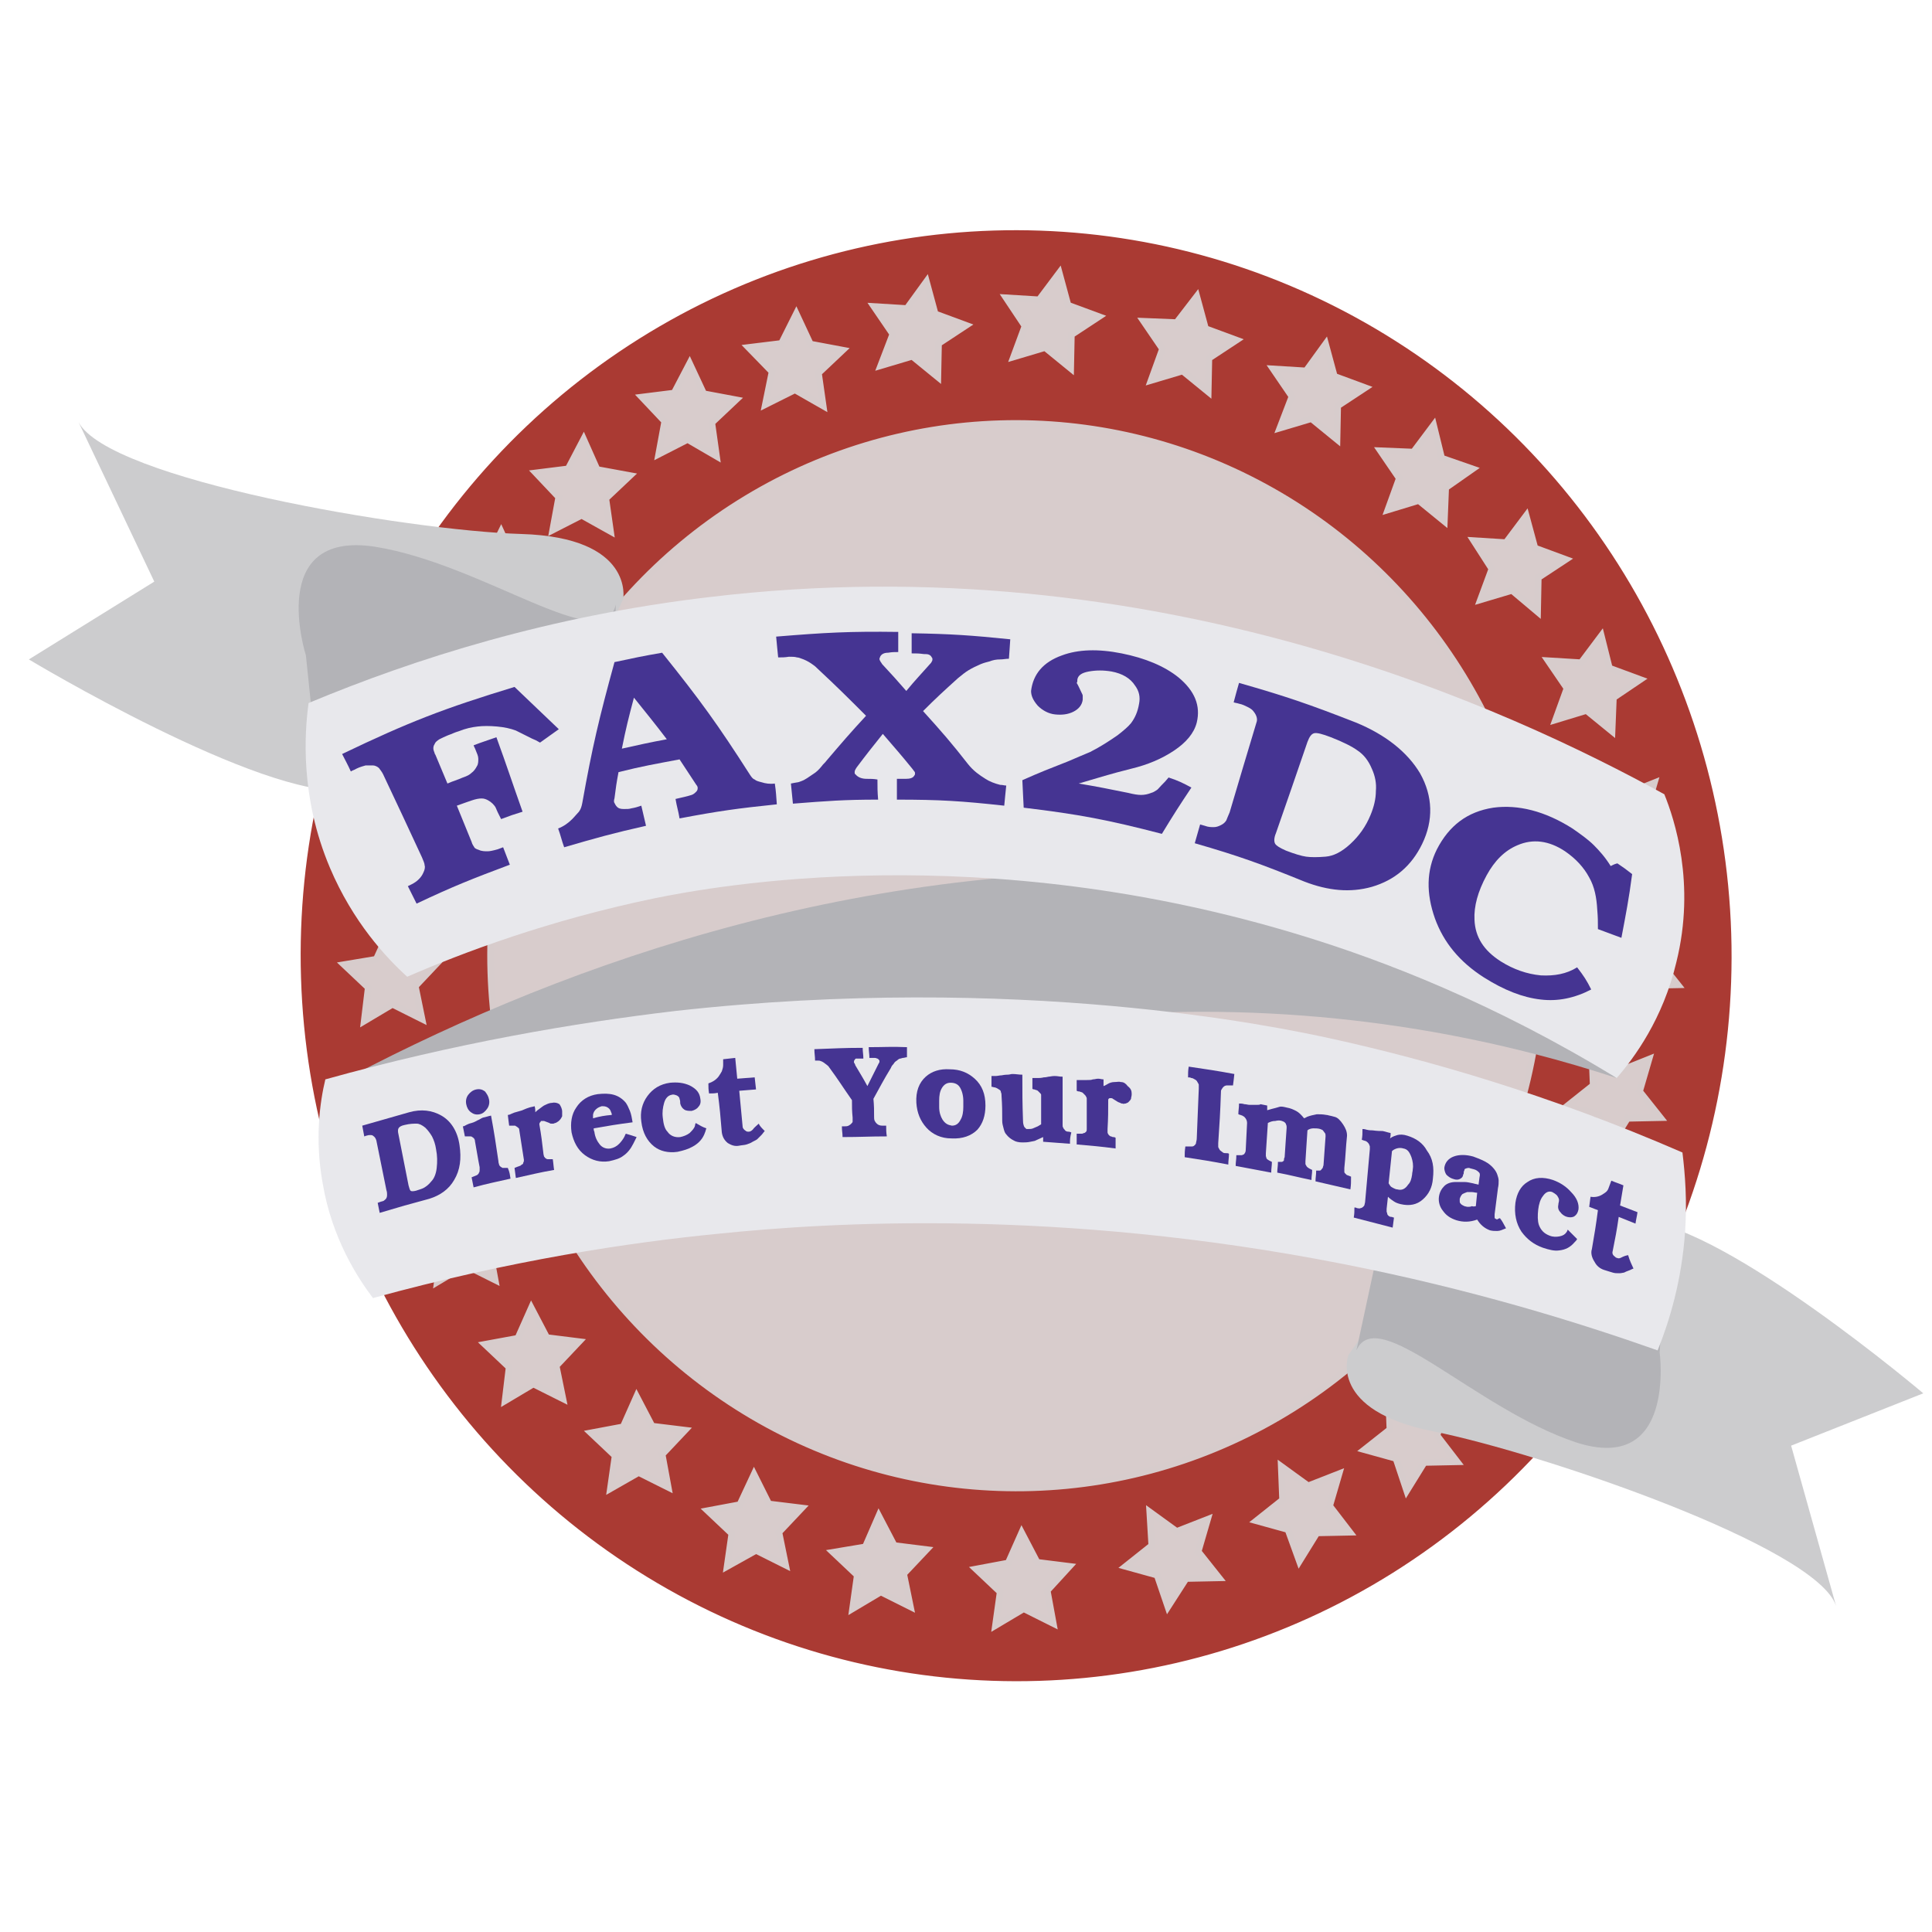 <?xml version="1.0" encoding="utf-8"?>
<!-- Generator: Adobe Illustrator 19.2.1, SVG Export Plug-In . SVG Version: 6.00 Build 0)  -->
<svg version="1.1" id="Layer_1" xmlns="http://www.w3.org/2000/svg" xmlns:xlink="http://www.w3.org/1999/xlink" x="0px" y="0px"
	 viewBox="0 0 288 288" style="enable-background:new 0 0 288 288;" xml:space="preserve">
<style type="text/css">
	.st0{fill:#AA3A33;stroke:#AA3A33;stroke-miterlimit:10;}
	.st1{fill:#D8CCCC;stroke:#D7CCCC;stroke-miterlimit:10;}
	.st2{fill:#B3B3B7;}
	.st3{fill:#CCCCCE;}
	.st4{fill:#E8E8EC;}
	.st5{fill:#453492;}
</style>
<g>
	
		<ellipse transform="matrix(1 -3.083048e-02 3.083048e-02 1 -4.319 4.734)" class="st0" cx="151.4" cy="142.4" rx="106.1" ry="107.6"/>
	
		<ellipse transform="matrix(1 -3.083048e-02 3.083048e-02 1 -4.319 4.734)" class="st1" cx="151.4" cy="142.4" rx="78.3" ry="79.3"/>
</g>
<polygon class="st1" points="62.9,151.9 58.5,149.7 54.3,152.2 54.9,147.2 51.3,143.8 56.1,143 58.2,138.4 60.5,142.8 65.3,143.4 
	61.9,147 "/>
<polygon class="st1" points="66.3,172.9 61.9,170.7 57.7,173.1 58.3,168.2 54.7,164.8 59.5,163.9 61.6,159.3 63.9,163.8 68.7,164.4 
	65.3,168 "/>
<polygon class="st1" points="73.8,190.8 69.4,188.6 65.2,191.1 65.9,186.1 62.3,182.7 67.1,181.9 69.1,177.3 71.4,181.7 76.2,182.3 
	72.9,185.9 "/>
<polygon class="st1" points="99.6,221.7 95.2,219.5 91,221.9 91.7,217 88.1,213.6 92.9,212.7 94.9,208.2 97.2,212.6 102.1,213.2 
	98.7,216.8 "/>
<polygon class="st1" points="117.1,233.3 112.7,231.1 108.4,233.5 109.1,228.6 105.5,225.2 110.3,224.3 112.4,219.8 114.6,224.2 
	119.5,224.8 116.1,228.4 "/>
<polygon class="st1" points="135.7,239.5 131.3,237.3 127.1,239.8 127.8,234.8 124.2,231.4 129,230.6 131,226 133.3,230.4 
	138.1,231 134.7,234.6 "/>
<polygon class="st1" points="157,242 152.6,239.8 148.4,242.3 149.1,237.3 145.5,233.9 150.3,233 152.3,228.5 154.6,232.9 
	159.4,233.5 156.1,237.1 "/>
<polygon class="st1" points="83.9,208.5 79.5,206.3 75.3,208.8 75.9,203.8 72.3,200.4 77.2,199.5 79.2,195 81.5,199.4 86.3,200 
	82.9,203.6 "/>
<polygon class="st1" points="180,226.5 178.6,231.3 181.7,235.2 176.8,235.3 174.1,239.5 172.5,234.8 167.8,233.5 171.7,230.4 
	171.4,225.4 175.4,228.3 "/>
<polygon class="st1" points="199.6,219.7 198.2,224.5 201.2,228.4 196.3,228.5 193.7,232.7 192,228 187.3,226.7 191.2,223.6 
	191,218.6 195,221.5 "/>
<polygon class="st1" points="215.6,209.2 214.2,214 217.2,217.9 212.3,218 209.7,222.2 208.1,217.4 203.4,216.1 207.2,213.1 
	207,208.1 211,210.9 "/>
<polygon class="st1" points="239.5,177.2 238.1,182 241.2,185.9 236.3,186 233.6,190.2 232,185.5 227.3,184.2 231.2,181.1 
	231,176.1 235,179 "/>
<polygon class="st1" points="245.8,157.9 244.4,162.7 247.5,166.6 242.6,166.7 240,170.9 238.3,166.2 233.6,164.9 237.5,161.8 
	237.3,156.8 241.3,159.7 "/>
<polygon class="st1" points="248.4,138.1 247,142.9 250.1,146.8 245.2,146.9 242.5,151.1 240.9,146.4 236.2,145.1 240.1,142 
	239.8,137 243.8,139.9 "/>
<polygon class="st1" points="246.6,116.7 245.2,121.5 248.3,125.4 243.4,125.5 240.7,129.7 239.1,125 234.4,123.7 238.3,120.6 
	238,115.6 242.1,118.5 "/>
<polygon class="st1" points="230.9,196.1 229.5,200.9 232.6,204.8 227.7,204.9 225,209.1 223.4,204.4 218.7,203.1 222.6,200 
	222.3,195 226.3,197.9 "/>
<polygon class="st1" points="230.8,98.5 235.7,98.8 238.7,94.8 239.9,99.6 244.5,101.3 240.5,104 240.3,109 236.5,105.9 
	231.9,107.3 233.6,102.6 "/>
<polygon class="st1" points="219.7,80.6 224.5,80.9 227.5,76.9 228.8,81.7 233.4,83.4 229.3,86.1 229.2,91.2 225.4,88 220.7,89.4 
	222.4,84.8 "/>
<polygon class="st1" points="205.8,67.2 210.7,67.4 213.7,63.4 214.9,68.3 219.5,69.9 215.5,72.7 215.3,77.7 211.5,74.6 206.9,76 
	208.6,71.3 "/>
<polygon class="st1" points="170.5,47.9 175.4,48.1 178.4,44.2 179.7,49 184.3,50.7 180.2,53.4 180.1,58.4 176.3,55.3 171.6,56.7 
	173.3,52 "/>
<polygon class="st1" points="150,44.4 154.9,44.7 157.9,40.7 159.2,45.5 163.8,47.2 159.7,49.9 159.6,54.9 155.8,51.8 151.1,53.2 
	152.8,48.6 "/>
<polygon class="st1" points="130.3,45.7 135.2,46 138.1,42 139.4,46.8 144,48.5 139.9,51.2 139.8,56.2 136,53.1 131.3,54.5 
	133.1,49.8 "/>
<polygon class="st1" points="189.8,55 194.7,55.3 197.6,51.3 198.9,56.1 203.5,57.8 199.4,60.5 199.3,65.5 195.5,62.4 190.8,63.8 
	192.6,59.1 "/>
<polygon class="st1" points="114.1,60.3 115.1,55.4 111.6,51.8 116.5,51.2 118.7,46.8 120.8,51.3 125.6,52.2 122,55.6 122.7,60.5 
	118.5,58.1 "/>
<polygon class="st1" points="82.4,79 83.3,74.1 79.9,70.5 84.7,69.9 87,65.5 89,70 93.9,70.9 90.3,74.3 91,79.2 86.7,76.8 "/>
<polygon class="st1" points="61.8,111.9 62.7,107 59.3,103.4 64.2,102.8 66.4,98.3 68.5,102.9 73.3,103.7 69.7,107.1 70.4,112.1 
	66.2,109.7 "/>
<polygon class="st1" points="55.4,132.2 56.3,127.2 52.9,123.7 57.8,123.1 60,118.6 62.1,123.2 66.9,124 63.3,127.4 64,132.4 
	59.8,129.9 "/>
<polygon class="st1" points="70.1,92.9 71,88 67.6,84.4 72.5,83.8 74.7,79.3 76.8,83.9 81.6,84.7 78,88.1 78.7,93.1 74.5,90.7 "/>
<polygon class="st1" points="98.2,67.7 99.1,62.8 95.7,59.2 100.5,58.6 102.8,54.2 104.9,58.7 109.7,59.6 106.1,63 106.8,68 
	102.5,65.5 "/>
<g>
	<path class="st2" d="M195.4,131.2c-5.7-0.6-11.6-1-17.6-1.2c-52.2-1.7-96.5,14.8-128.6,32.1c5.3,8,10.5,16.1,15.8,24.1
		c12.1-6.5,24.3-13,36.4-19.5c15-6.4,40.2-14.9,72.3-15.8c29-0.8,52.4,4.9,67.3,9.8c-7.8-7.2-15.5-14.3-23.3-21.5
		C210.3,136.5,202.9,133.8,195.4,131.2z"/>
	<path class="st3" d="M92.9,89.3c0,0,1.7-9.2-15.2-9.7c-16.9-0.5-61.6-8.1-66-16.7L23,86.7L4.3,98.3c0,0,34.6,20.8,47.5,19.5
		s33.6-12.3,33.6-12.3L92.9,89.3z"/>
	<path class="st2" d="M45.6,97.7c0,0-6-18.7,10.3-16.2c16.3,2.6,34.1,16.6,35.9,8.6l-1.1,34.2l-44-16L45.6,97.7z"/>
	<path class="st4" d="M46,104.8c-0.6,4.4-1.3,14,3.2,24.6c3.4,8,8.3,13.3,11.5,16.2c8.3-3.6,21-8.4,36.9-11.7
		c8.9-1.8,48.7-9.2,96.9,5.7c11.7,3.6,28.2,9.9,46.5,21.1c2.6-3,6.9-8.8,8.9-17.3c2.9-11.7-0.3-21.3-1.8-25
		C225.5,106,172.6,81,105.8,89C81.9,91.8,61.8,98.2,46,104.8z"/>
	<g>
		<g>
			<path class="st5" d="M83.3,108.7c-1.1,0.8-1.7,1.2-2.8,2c-0.5-0.3-0.7-0.4-1.2-0.6c-1-0.5-1.8-0.9-2.4-1.2
				c-0.8-0.3-1.7-0.5-2.8-0.6c-1.1-0.1-2.1-0.1-2.9,0c-0.9,0.1-1.8,0.3-2.8,0.7c-0.7,0.2-1,0.4-1.6,0.6c-0.5,0.2-0.9,0.4-1.3,0.6
				c-0.3,0.2-0.6,0.4-0.7,0.7c-0.2,0.3-0.2,0.5-0.2,0.7c0,0.2,0.1,0.4,0.2,0.7c0,0.1,0.1,0.2,0.1,0.2c0.7,1.7,1.1,2.6,1.8,4.3
				c0.9-0.4,1.4-0.5,2.3-0.9c0.6-0.2,1-0.4,1.3-0.7c0.3-0.2,0.6-0.6,0.8-1c0.2-0.3,0.2-0.7,0.2-1.1c0-0.4-0.2-0.8-0.4-1.3
				c-0.1-0.3-0.2-0.4-0.3-0.7c1.3-0.5,2-0.7,3.4-1.2c1.6,4.4,2.3,6.6,3.9,11.1c-1.3,0.4-1.9,0.6-3.2,1.1c-0.2-0.4-0.3-0.6-0.5-1
				c-0.2-0.4-0.3-0.8-0.5-1c-0.3-0.4-0.8-0.8-1.4-1c-0.3-0.1-0.7-0.1-1.2,0c-0.5,0.1-1,0.3-1.6,0.5c-0.6,0.2-0.8,0.3-1.4,0.5
				c0.9,2.2,1.3,3.2,2.2,5.4c0.1,0.4,0.3,0.6,0.4,0.8c0.1,0.2,0.4,0.3,0.7,0.4c0.4,0.2,0.9,0.2,1.3,0.2c0.3,0,0.8-0.1,1.5-0.3
				c0.3-0.1,0.5-0.2,0.8-0.3c0.4,1,0.6,1.6,1,2.6c-5.6,2.1-8.4,3.2-13.9,5.8c-0.5-1-0.8-1.6-1.3-2.6c0.2-0.1,0.4-0.2,0.6-0.3
				c0.8-0.4,1.4-1,1.7-1.7c0.2-0.4,0.3-0.8,0.2-1.1c0-0.3-0.2-0.7-0.4-1.2c-2.3-5-3.5-7.5-5.8-12.4c-0.2-0.4-0.4-0.6-0.6-0.9
				c-0.2-0.2-0.6-0.4-0.9-0.4c-0.4,0-0.7,0-1.1,0c-0.3,0.1-0.8,0.2-1.4,0.5c-0.3,0.2-0.5,0.2-0.8,0.4c-0.5-1.1-0.8-1.6-1.3-2.6
				c10-4.8,15.2-6.8,25.7-10C79.4,105,80.7,106.2,83.3,108.7z"/>
			<path class="st5" d="M115.8,119.9c-5.8,0.6-8.7,1-14.5,2.1c-0.2-1.2-0.4-1.7-0.6-2.9c0.5-0.1,0.8-0.2,1.3-0.3
				c0.4-0.1,0.8-0.2,1.1-0.3c0.3-0.1,0.5-0.3,0.7-0.5c0.2-0.2,0.2-0.4,0.2-0.6c0-0.1-0.1-0.3-0.2-0.4c-1-1.5-1.5-2.3-2.5-3.8
				c-3.7,0.7-5.5,1-9.1,1.9c-0.3,1.6-0.4,2.3-0.6,3.9c-0.1,0.3-0.1,0.6,0,0.7c0.1,0.2,0.2,0.4,0.4,0.6c0.2,0.2,0.5,0.3,1,0.3
				c0.5,0,0.8,0,1.1-0.1c0.6-0.1,0.9-0.2,1.5-0.4c0.3,1.2,0.4,1.8,0.7,3c-4.9,1.1-7.4,1.8-12.2,3.2c-0.4-1.1-0.5-1.7-0.9-2.8
				c0.8-0.3,1.5-0.8,2.1-1.4c0.4-0.4,0.7-0.8,1-1.1c0.3-0.4,0.4-0.8,0.5-1.3c1.5-8.4,2.5-12.6,4.8-21c2.8-0.6,4.2-0.9,7.1-1.4
				c5.7,7.1,8.3,10.7,13.1,18.2c0.2,0.3,0.4,0.6,0.7,0.7c0.2,0.2,0.6,0.3,1,0.4c0.6,0.2,1.3,0.3,2,0.2
				C115.7,118.1,115.7,118.7,115.8,119.9z M99.4,110.2c-1.9-2.5-2.9-3.7-4.9-6.2c-0.8,3-1.2,4.6-1.8,7.6
				C95.4,111,96.7,110.7,99.4,110.2z"/>
			<path class="st5" d="M149.7,120.1c-6.4-0.7-9.6-0.9-16-0.9c0-1.2,0-1.9,0-3.1c0.5,0,0.8,0,1.3,0c0.6,0,1.1-0.1,1.3-0.5
				c0.1-0.1,0.1-0.2,0.1-0.3c0-0.1,0-0.2-0.1-0.3c-0.1-0.1-0.2-0.3-0.3-0.4c-1.7-2.1-2.6-3.1-4.4-5.2c-1.6,2-2.4,3-3.9,5
				c-0.2,0.3-0.3,0.5-0.3,0.7c0,0.1,0,0.3,0.1,0.3c0.4,0.5,1,0.7,1.7,0.7c0.6,0,1,0,1.6,0.1c0,1.2,0,1.8,0.1,3
				c-5.1,0-7.6,0.2-12.7,0.6c-0.1-1.2-0.2-1.8-0.3-3c0.4-0.1,0.6-0.1,1.1-0.2c0.3-0.1,0.6-0.2,0.8-0.3c0.2-0.1,0.7-0.4,1.4-0.9
				c0.5-0.3,0.9-0.7,1.3-1.2c0.2-0.3,0.5-0.5,0.7-0.8c2.3-2.7,3.5-4.1,5.9-6.7c-2.8-2.8-4.2-4.2-7.2-7c-0.2-0.2-0.4-0.4-0.7-0.6
				c-0.4-0.3-0.9-0.6-1.4-0.8c-0.5-0.2-0.8-0.3-1-0.3c-0.3-0.1-0.7-0.1-1.2-0.1c-0.6,0.1-1,0.1-1.6,0.1c-0.1-1.2-0.2-1.8-0.3-3.1
				c7.3-0.6,10.9-0.8,18.2-0.7c0,1.2,0,1.8,0,3c-0.6,0-0.9,0-1.5,0.1c-0.6,0-1,0.2-1.2,0.6c0,0.1-0.1,0.2-0.1,0.3
				c0,0.2,0.1,0.3,0.2,0.5c0,0,0.1,0.1,0.2,0.3c1.5,1.6,2.2,2.4,3.6,4c1.4-1.7,2.2-2.5,3.7-4.2c0.1-0.2,0.2-0.3,0.2-0.5
				c0-0.1,0-0.2-0.1-0.3c-0.1-0.2-0.2-0.3-0.4-0.4c-0.2-0.1-0.5-0.1-0.8-0.1c-0.7-0.1-1.1-0.1-1.8-0.1c0-1.2,0-1.8,0-3
				c5.9,0.1,8.8,0.3,14.7,0.9c-0.1,1.2-0.1,1.8-0.2,2.9c-0.5,0-0.8,0.1-1.3,0.1c-0.6,0-1.1,0.1-1.6,0.3c-0.4,0.1-0.8,0.2-1.3,0.4
				c-0.7,0.3-1.3,0.6-1.8,0.9c-0.5,0.3-1,0.7-1.6,1.2c-2.1,1.9-3.2,2.9-5.2,4.9c2.8,3.1,4.2,4.7,6.7,7.9c0.4,0.5,0.8,0.9,1.3,1.3
				c0.4,0.3,0.8,0.6,1.3,0.9c0.6,0.4,1.4,0.7,2.2,0.9c0.4,0,0.6,0.1,0.9,0.1C149.9,118.2,149.8,118.9,149.7,120.1z"/>
			<path class="st5" d="M177.6,117.4c-1.8,2.7-2.7,4.1-4.4,6.9c-8.1-2.1-12.3-2.9-20.6-3.9c-0.1-1.6-0.1-2.4-0.2-4.1
				c2.7-1.2,4-1.7,6.8-2.8c1.2-0.5,2.3-1,3.3-1.4c1.4-0.7,2.8-1.6,4.1-2.5c0.9-0.7,1.6-1.3,2-1.8c0.6-0.8,1-1.7,1.2-2.9
				c0.2-1,0-1.9-0.6-2.7c-0.7-1.1-1.9-1.8-3.5-2.1c-1.2-0.2-2.3-0.2-3.4,0c-1.1,0.2-1.6,0.6-1.7,1.2c0,0.2,0,0.4-0.1,0.5
				c0.3,0.5,0.4,0.8,0.7,1.4c0.1,0.2,0.2,0.4,0.2,0.5c0,0.2,0,0.3,0,0.6c-0.1,0.8-0.6,1.4-1.4,1.8c-0.8,0.4-1.7,0.5-2.7,0.4
				c-1-0.1-1.9-0.6-2.6-1.3c-0.7-0.8-1-1.5-1-2.2c0.3-2.5,1.8-4.3,4.6-5.3c2.4-0.9,5.4-1,8.9-0.3c3.5,0.7,6.4,1.9,8.5,3.6
				c2.4,2,3.3,4.2,2.7,6.7c-0.4,1.6-1.6,3-3.4,4.2c-1.8,1.2-3.9,2.1-6.4,2.7c-3.2,0.8-4.7,1.3-7.8,2.2c3,0.5,4.4,0.8,7.4,1.4
				c0.8,0.2,1.4,0.3,1.9,0.3c0.5,0,1-0.1,1.5-0.3c0.4-0.1,0.6-0.3,0.8-0.4c0.2-0.1,0.4-0.4,0.7-0.7c0.5-0.5,0.7-0.7,1.1-1.2
				C175.7,116.4,176.3,116.7,177.6,117.4z"/>
			<path class="st5" d="M212,125.8c-1.6,3.3-4.1,5.4-7.5,6.4c-3.2,0.9-6.5,0.6-10.1-0.8c-6.4-2.6-9.7-3.8-16.3-5.7
				c0.3-1.1,0.5-1.7,0.8-2.8c0.3,0.1,0.4,0.1,0.7,0.2c0.5,0.2,1,0.2,1.3,0.2c0.4,0,0.7-0.1,1.1-0.3c0.4-0.2,0.6-0.4,0.8-0.7
				c0.1-0.3,0.3-0.7,0.5-1.2c1.6-5.4,2.4-8.1,4-13.4c0.2-0.5,0-1.1-0.4-1.6c-0.2-0.3-0.5-0.5-0.9-0.7c-0.4-0.2-0.8-0.4-1.3-0.5
				c-0.3-0.1-0.5-0.1-0.8-0.2c0.3-1.2,0.5-1.8,0.8-2.9c7,2,10.5,3.2,17.4,5.9c4.4,1.8,7.7,4.4,9.6,7.6
				C213.6,118.7,213.7,122.3,212,125.8z M204.5,114.6c-0.5-1.2-1.2-2.1-2.1-2.7c-0.8-0.6-2.2-1.3-4-2c-1.3-0.5-2.1-0.7-2.5-0.6
				c-0.4,0.1-0.7,0.5-1,1.3c-1.9,5.5-2.8,8.2-4.7,13.6c-0.3,0.7-0.3,1.3-0.1,1.6c0.2,0.3,0.7,0.6,1.6,1c1.3,0.5,2.3,0.8,3,0.9
				c0.7,0.1,1.7,0.1,2.9,0c1.2-0.1,2.4-0.7,3.7-1.9c1.3-1.2,2.3-2.6,3-4.3c0.5-1.2,0.8-2.4,0.8-3.6
				C205.2,116.8,205,115.7,204.5,114.6z"/>
			<path class="st5" d="M237.2,147.5c-2.5,1.3-5,1.8-7.5,1.5c-2.7-0.3-5.5-1.4-8.5-3.3c-3.6-2.3-6-5.2-7.3-8.8
				c-1.3-3.7-1.3-7.1,0.3-10.3c1.8-3.5,4.5-5.6,8.4-6.2c3.7-0.5,7.7,0.5,11.8,3.1c1.3,0.9,2.4,1.7,3.2,2.5c0.8,0.8,1.7,1.8,2.5,3.1
				c0.4-0.2,0.6-0.3,1-0.4c0.9,0.6,1.3,0.9,2.2,1.6c-0.5,3.8-0.9,5.8-1.6,9.5c-1.4-0.5-2.1-0.8-3.5-1.3c0-1.2,0-1.7-0.1-2.9
				c-0.1-1.8-0.4-3.4-1.2-4.8c-0.8-1.5-2-2.8-3.6-3.9c-2.4-1.6-4.8-1.9-7.1-0.9c-1.9,0.8-3.4,2.3-4.6,4.5c-1.3,2.4-1.9,4.6-1.8,6.6
				c0.1,2.6,1.4,4.6,3.9,6.2c1.9,1.2,3.9,1.9,6,2.1c2,0.1,3.8-0.2,5.4-1.2C236.1,145.5,236.5,146.1,237.2,147.5z"/>
		</g>
	</g>
	<g>
		<g>
			<path class="st3" d="M201,202c0,0-3.1,8.3,12.8,11.4c15.9,3.2,57.1,17.2,59.9,26l-6.7-23.9l19.7-7.8c0,0-29.3-24.8-41.9-25.7
				s-34,6.1-34,6.1L201,202z"/>
			<path class="st2" d="M247.4,201.6c0,0,2.5,18.3-12.5,13.4c-15-5-29.6-20.8-32.7-13.7l6.8-31.6l39.1,21.8L247.4,201.6z"/>
		</g>
		<path class="st4" d="M48.5,160.9c-0.8,3.3-1.6,8.9-0.4,15.5c1.4,8.3,5.3,14.2,7.5,17.1c20.4-5.6,38.2-8.3,51.6-9.6
			c16.5-1.7,50.7-3.8,92.9,4.5c19.4,3.8,35.4,8.8,47,12.9c1.7-4.2,3.6-10.3,4.1-17.8c0.3-4.5,0-8.4-0.4-11.7
			c-20-8.7-38-13.8-52-16.9c-8.6-1.9-47-9.9-98.1-4.2C85.5,152.5,67.9,155.5,48.5,160.9z"/>
		<g>
			<g>
				<path class="st5" d="M68.5,170.7c0.3,2,0.1,3.7-0.8,5.2c-0.8,1.4-2.1,2.3-3.7,2.8c-3,0.8-4.4,1.2-7.4,2.1
					c-0.1-0.6-0.2-0.9-0.3-1.5c0.1,0,0.2-0.1,0.3-0.1c0.2-0.1,0.4-0.1,0.6-0.2c0.1-0.1,0.3-0.2,0.4-0.4c0.1-0.2,0.1-0.4,0.1-0.5
					c0-0.2,0-0.4-0.1-0.7c-0.6-3-0.9-4.4-1.5-7.4c-0.1-0.3-0.2-0.5-0.5-0.7c-0.1-0.1-0.3-0.1-0.4-0.1c-0.2,0-0.3,0-0.6,0.1
					c-0.1,0-0.2,0.1-0.3,0.1c-0.1-0.6-0.2-1-0.3-1.6c2.8-0.8,4.2-1.2,7-2c1.8-0.5,3.4-0.3,4.8,0.5C67.2,167.1,68.2,168.6,68.5,170.7
					z M63.4,168.1c-0.5-0.4-0.9-0.6-1.3-0.6c-0.4,0-1,0-1.8,0.2c-0.5,0.1-0.8,0.3-0.9,0.5c-0.1,0.2-0.1,0.5,0,0.9
					c0.6,3,0.9,4.6,1.5,7.6c0.1,0.4,0.2,0.7,0.3,0.8c0.1,0.1,0.4,0.1,0.8,0c0.6-0.2,1-0.3,1.3-0.5c0.3-0.2,0.6-0.4,1-0.9
					c0.4-0.4,0.7-1.1,0.8-2c0.1-0.9,0.1-1.8-0.1-2.8c-0.1-0.7-0.3-1.3-0.6-1.9C64.1,168.9,63.8,168.5,63.4,168.1z"/>
				<path class="st5" d="M76.1,175.7c-2.2,0.5-3.3,0.7-5.5,1.3c-0.1-0.6-0.2-0.9-0.3-1.5c0.2-0.1,0.3-0.1,0.5-0.2
					c0.2-0.1,0.3-0.1,0.4-0.2c0.1-0.1,0.2-0.2,0.2-0.3c0.1-0.1,0.1-0.3,0.1-0.4c0-0.1,0-0.3,0-0.4c-0.3-1.5-0.4-2.3-0.7-3.9
					c0-0.3-0.2-0.5-0.4-0.6c-0.1-0.1-0.2-0.1-0.3-0.1c-0.1,0-0.2,0-0.4,0c-0.2,0-0.2,0-0.4,0c-0.1-0.6-0.2-0.9-0.3-1.5
					c0.2,0,0.3-0.1,0.5-0.2c0.2-0.1,0.4-0.2,0.8-0.3c0.4-0.1,0.7-0.3,0.9-0.4c0.3-0.1,0.5-0.3,0.8-0.4c0.5-0.1,0.7-0.2,1.2-0.3
					c0.5,2.7,0.7,4.1,1.1,6.8c0,0.3,0.1,0.4,0.1,0.5c0,0.1,0.1,0.2,0.2,0.3c0.1,0.1,0.2,0.1,0.3,0.2c0.1,0,0.2,0,0.4,0
					c0.2,0,0.3,0,0.4,0C76,174.8,76,175.1,76.1,175.7z M72.9,163.9c0.1,0.5,0,1-0.3,1.4c-0.3,0.4-0.6,0.7-1.1,0.8
					c-0.5,0.1-0.9,0-1.3-0.3c-0.4-0.3-0.6-0.7-0.7-1.2c-0.1-0.5,0-1,0.3-1.4c0.3-0.4,0.7-0.7,1.2-0.8c0.5-0.1,0.9,0,1.3,0.3
					C72.6,163.1,72.8,163.4,72.9,163.9z"/>
				<path class="st5" d="M83.8,165.7c0,0.3,0,0.5,0,0.7c-0.1,0.2-0.2,0.4-0.4,0.6c-0.1,0.1-0.2,0.2-0.4,0.3
					c-0.1,0.1-0.3,0.1-0.5,0.2c-0.1,0-0.2,0-0.3,0c-0.1,0-0.2,0-0.3-0.1c-0.3-0.1-0.5-0.2-0.8-0.3c-0.1,0-0.2,0-0.3,0
					c0,0-0.1,0-0.1,0c0,0-0.1,0-0.1,0.1c-0.1,0.1-0.2,0.2-0.2,0.4c0.3,1.7,0.4,2.6,0.6,4.3c0,0.2,0.1,0.4,0.1,0.5
					c0.1,0.1,0.2,0.3,0.3,0.3c0.1,0.1,0.2,0.1,0.3,0.1c0.1,0,0.2,0,0.3,0c0.2,0,0.2,0,0.4,0c0.1,0.6,0.1,1,0.2,1.6
					c-2.3,0.4-3.4,0.7-5.7,1.2c-0.1-0.6-0.1-0.9-0.2-1.5c0.2-0.1,0.3-0.1,0.5-0.2c0.1,0,0.2-0.1,0.3-0.1c0.1,0,0.1-0.1,0.3-0.2
					s0.2-0.2,0.2-0.3c0.1-0.1,0.1-0.3,0.1-0.4c-0.3-1.8-0.4-2.7-0.7-4.5c0-0.1,0-0.2-0.1-0.2c0-0.1-0.1-0.1-0.2-0.2
					c-0.1-0.1-0.2-0.1-0.3-0.2c-0.1,0-0.3,0-0.5,0c-0.2,0-0.2,0-0.4,0c-0.1-0.6-0.1-0.9-0.2-1.6c0.2,0,0.4-0.1,0.6-0.2
					c0.2-0.1,0.5-0.2,0.9-0.3c0.4-0.1,0.7-0.2,0.9-0.3c0.2-0.1,0.5-0.2,0.8-0.3c0.3-0.1,0.5-0.1,0.8-0.2c0.1,0.4,0.1,0.6,0.1,0.9
					c0.2-0.2,0.3-0.3,0.6-0.5c0.3-0.2,0.6-0.5,0.9-0.6c0.4-0.2,0.7-0.3,1-0.3c0.4-0.1,0.8,0,1.1,0.2
					C83.6,164.9,83.8,165.3,83.8,165.7z"/>
				<path class="st5" d="M94.9,169.5c-0.2,0.4-0.3,0.6-0.5,1c-0.4,0.8-0.9,1.4-1.5,1.8c-0.5,0.4-1.2,0.6-2.1,0.8
					c-1.3,0.2-2.5-0.1-3.6-0.9c-1.1-0.8-1.7-2-2-3.4c-0.2-1.4,0-2.7,0.7-3.7c0.7-1.1,1.8-1.8,3.2-2c0.9-0.1,1.7-0.1,2.4,0.1
					c0.7,0.2,1.3,0.6,1.8,1.2c0.2,0.3,0.4,0.7,0.6,1.2c0.2,0.5,0.3,1.1,0.4,1.7c-2.3,0.3-3.5,0.5-5.8,0.9c0,0.2,0,0.3,0.1,0.5
					c0.1,0.8,0.4,1.4,0.8,1.9c0.4,0.5,1,0.7,1.6,0.6c0.5-0.1,0.9-0.3,1.3-0.7c0.3-0.3,0.6-0.7,0.8-1.1c0.1-0.2,0.1-0.3,0.2-0.4
					C94,169.2,94.3,169.3,94.9,169.5z M91.2,166.2c0-0.1,0-0.2-0.1-0.4c-0.1-0.3-0.2-0.5-0.5-0.7c-0.3-0.2-0.6-0.2-0.9-0.2
					c-0.3,0.1-0.6,0.2-0.9,0.5c-0.2,0.2-0.4,0.5-0.4,0.9c0,0.1,0,0.2,0,0.4C89.5,166.4,90.1,166.3,91.2,166.2z"/>
				<path class="st5" d="M105.3,168.2c-0.1,0.2-0.1,0.4-0.2,0.6c-0.3,0.9-0.9,1.6-1.8,2.1c-0.7,0.4-1.4,0.6-2.3,0.8
					c-1.4,0.2-2.6-0.1-3.5-0.8c-1-0.8-1.7-2-1.9-3.7c-0.2-1.4,0.1-2.7,0.9-3.8c0.8-1.1,1.9-1.8,3.4-2c1.1-0.1,2,0,2.9,0.4
					c1,0.5,1.5,1.1,1.6,2c0.1,0.5,0,0.9-0.3,1.2c-0.2,0.3-0.6,0.5-1,0.6c-0.4,0-0.8,0-1.1-0.2c-0.3-0.2-0.5-0.5-0.6-0.9
					c0-0.3,0-0.4-0.1-0.7c0-0.2-0.2-0.4-0.4-0.5c-0.3-0.1-0.5-0.2-0.8-0.1c-0.5,0.1-0.9,0.5-1.1,1.2c-0.2,0.7-0.3,1.4-0.2,2.2
					c0.1,1,0.3,1.7,0.7,2.1c0.4,0.6,1.1,0.9,1.9,0.8c0.5-0.1,1-0.3,1.4-0.6c0.4-0.4,0.7-0.7,0.8-1.1c0-0.2,0.1-0.3,0.1-0.4
					C104.4,167.8,104.7,168,105.3,168.2z"/>
				<path class="st5" d="M114,168.6c-0.2,0.2-0.3,0.4-0.5,0.6c-0.2,0.2-0.4,0.4-0.6,0.6c-0.1,0.1-0.3,0.2-0.7,0.4
					c-0.3,0.2-0.6,0.3-0.9,0.4c-0.3,0.1-0.7,0.1-1.2,0.2c-0.6,0.1-1.1-0.1-1.6-0.4c-0.5-0.4-0.8-0.9-0.9-1.6
					c-0.2-2.4-0.3-3.6-0.6-5.9c-0.5,0.1-0.8,0.1-1.3,0.1c-0.1-0.6-0.1-0.9-0.1-1.5c0.6-0.2,1.1-0.5,1.5-1c0.2-0.3,0.4-0.6,0.5-0.8
					c0.1-0.3,0.2-0.6,0.2-0.9c0-0.3,0-0.5,0-0.9c0.7-0.1,1.1-0.1,1.8-0.2c0.1,1.2,0.2,1.9,0.3,3.1c1-0.1,1.6-0.1,2.6-0.2
					c0.1,0.7,0.1,1.1,0.2,1.8c-1,0.1-1.5,0.1-2.5,0.2c0.2,2.1,0.3,3.2,0.5,5.3c0,0.3,0.2,0.5,0.5,0.7c0.1,0.1,0.3,0.1,0.4,0.1
					c0.2,0,0.4-0.1,0.6-0.3c0.3-0.4,0.5-0.5,0.9-0.9C113.3,167.9,113.5,168.1,114,168.6z"/>
				<path class="st5" d="M135.2,157.6c-0.2,0-0.4,0.1-0.6,0.1c-0.1,0-0.3,0.1-0.4,0.1c-0.1,0-0.3,0.1-0.5,0.3
					c-0.2,0.1-0.4,0.3-0.5,0.5c-0.1,0.1-0.3,0.3-0.4,0.6c-1.1,1.8-1.6,2.8-2.6,4.6c0.1,1.1,0.1,1.6,0.1,2.7c0,0.2,0,0.4,0.1,0.6
					c0.1,0.2,0.2,0.3,0.3,0.4c0.2,0.2,0.5,0.3,0.8,0.3c0.2,0,0.3,0,0.6,0c0,0.6,0,1,0.1,1.6c-2.6,0-3.9,0.1-6.6,0.1
					c0-0.6-0.1-0.9-0.1-1.6c0.1,0,0.2,0,0.4,0c0.2,0,0.4,0,0.6-0.1c0.2-0.1,0.3-0.2,0.4-0.3c0.1-0.1,0.2-0.2,0.2-0.3
					c0-0.1,0-0.2,0-0.4c0-0.1,0-0.1,0-0.2c-0.1-1-0.1-1.6-0.1-2.6c-1.4-2-2-3-3.4-4.9c-0.1-0.2-0.3-0.3-0.4-0.4
					c-0.1-0.1-0.3-0.2-0.4-0.3c-0.2-0.1-0.3-0.2-0.4-0.2c-0.2-0.1-0.3-0.1-0.5-0.1c-0.2,0-0.2,0-0.4,0c0-0.7-0.1-1-0.1-1.7
					c2.9-0.1,4.3-0.2,7.2-0.2c0,0.6,0.1,1,0.1,1.6c-0.2,0-0.4,0-0.6,0c-0.1,0-0.2,0-0.2,0c-0.1,0-0.2,0-0.3,0
					c-0.1,0-0.1,0.1-0.2,0.2c-0.1,0.1-0.1,0.2-0.1,0.3c0,0.1,0,0.2,0.1,0.2c0,0.1,0.1,0.2,0.1,0.3c0.7,1.2,1.1,1.8,1.8,3.1
					c0.7-1.4,1-2,1.7-3.4c0.1-0.1,0.1-0.2,0.1-0.3c0-0.1,0-0.2-0.1-0.2c0-0.1-0.1-0.1-0.2-0.2c-0.1,0-0.2-0.1-0.4-0.1
					c-0.1,0-0.1,0-0.2,0c-0.2,0-0.4,0-0.6,0c0-0.6-0.1-1-0.1-1.6c2.3,0,3.4-0.1,5.7,0C135.2,156.6,135.2,156.9,135.2,157.6z"/>
				<path class="st5" d="M146.9,164.8c0,1.5-0.4,2.7-1.2,3.6c-0.9,0.9-2.2,1.4-3.9,1.3c-1.5,0-2.8-0.6-3.7-1.6
					c-0.9-1-1.4-2.2-1.5-3.7c-0.1-1.7,0.4-3,1.4-3.9c0.9-0.8,2.1-1.2,3.6-1.1c1.5,0,2.7,0.5,3.7,1.4
					C146.4,161.8,146.9,163.1,146.9,164.8z M143.6,165c0-0.3,0-0.5,0-0.9c0-0.8-0.2-1.5-0.5-2c-0.3-0.5-0.8-0.7-1.4-0.7
					c-0.6,0-1,0.3-1.3,0.8c-0.3,0.5-0.4,1.1-0.4,1.9c0,0.4,0,0.5,0,0.9c0,0.8,0.2,1.4,0.5,1.9c0.4,0.6,0.8,0.8,1.4,0.9
					c0.6,0,1-0.3,1.3-0.9C143.5,166.4,143.6,165.7,143.6,165z"/>
				<path class="st5" d="M159.5,170.5c-1.6-0.1-2.4-0.2-4-0.3c0-0.3,0-0.4,0-0.7c-0.4,0.2-0.7,0.3-1.1,0.5c-0.1,0.1-0.4,0.1-0.8,0.2
					c-0.4,0.1-0.9,0.1-1.2,0.1c-0.5,0-1-0.1-1.3-0.3c-0.4-0.2-0.8-0.5-1.1-0.9c-0.2-0.2-0.3-0.5-0.4-0.9c-0.1-0.4-0.2-0.7-0.2-1.1
					c0-1.5,0-2.2-0.1-3.7c0-0.2,0-0.4-0.1-0.6c0-0.2-0.1-0.3-0.3-0.4c-0.1-0.1-0.2-0.1-0.3-0.2c-0.1,0-0.2-0.1-0.3-0.1
					c-0.2,0-0.3-0.1-0.5-0.1c0-0.6,0-0.9,0-1.6c0.1,0,0.3,0,0.6,0c0.3,0,0.6-0.1,0.9-0.1c0.5-0.1,0.8-0.1,0.9-0.1
					c0.3,0,0.5-0.1,0.7-0.1c0.6,0,0.9,0.1,1.5,0.1c0,2.8,0,4.1,0.1,6.9c0,0.4,0.1,0.7,0.2,0.9c0.1,0.1,0.2,0.2,0.3,0.3
					c0.1,0,0.2,0,0.3,0c0.2,0,0.5,0,0.7-0.1c0.2-0.1,0.5-0.2,0.7-0.3c0.2-0.1,0.3-0.2,0.5-0.3c0-1.6,0-2.4,0-4c0-0.1,0-0.3,0-0.4
					c0-0.1-0.1-0.2-0.2-0.3c-0.1-0.1-0.2-0.2-0.3-0.3c-0.1-0.1-0.3-0.1-0.5-0.2c-0.1,0-0.2,0-0.3-0.1c0-0.6,0-0.9,0-1.6
					c0.4,0,0.6,0,0.8,0c0.2,0,0.5,0,0.9-0.1c0.4,0,0.6-0.1,0.7-0.1c0.2,0,0.5-0.1,0.9-0.1c0.5,0,0.7,0.1,1.2,0.1c0,2.9,0,4.3,0,7.2
					c0,0.2,0,0.3,0.1,0.4c0,0.1,0.1,0.2,0.2,0.3c0.1,0.2,0.3,0.3,0.6,0.3c0.2,0,0.3,0.1,0.4,0.1
					C159.5,169.6,159.5,169.9,159.5,170.5z"/>
				<path class="st5" d="M168.7,163.1c0,0.3-0.1,0.5-0.1,0.7c-0.1,0.2-0.2,0.3-0.4,0.5c-0.1,0.1-0.2,0.1-0.4,0.2
					c-0.2,0-0.3,0.1-0.5,0c-0.1,0-0.2,0-0.3-0.1c-0.1,0-0.2-0.1-0.3-0.1c-0.3-0.2-0.5-0.3-0.8-0.5c-0.1-0.1-0.2-0.1-0.3-0.1
					c-0.1,0-0.1,0-0.1,0c0,0-0.1,0-0.1,0c-0.2,0.1-0.2,0.2-0.2,0.3c0,1.7,0,2.6-0.1,4.3c0,0.2,0,0.4,0,0.5c0,0.1,0.1,0.3,0.2,0.4
					c0.1,0.1,0.2,0.2,0.3,0.2c0.1,0,0.2,0.1,0.3,0.1c0.2,0,0.2,0,0.4,0.1c0,0.6,0,1,0,1.6c-2.3-0.3-3.5-0.4-5.8-0.6
					c0-0.6,0-0.9,0-1.6c0.2,0,0.3,0,0.5,0c0.2,0,0.2,0,0.3,0c0.1,0,0.2-0.1,0.3-0.1s0.2-0.1,0.3-0.2c0.1-0.1,0.1-0.2,0.1-0.4
					c0-1.8,0-2.7,0-4.5c0-0.1,0-0.2-0.1-0.3c0-0.1-0.1-0.2-0.2-0.3c-0.1-0.1-0.2-0.2-0.3-0.3c-0.1-0.1-0.3-0.1-0.5-0.2
					c-0.2,0-0.2,0-0.4-0.1c0-0.6,0-1,0-1.6c0.2,0,0.4,0,0.6,0c0.2,0,0.5,0,0.9,0c0.4,0,0.7,0,0.9-0.1c0.3,0,0.5-0.1,0.8-0.1
					c0.3,0,0.5,0.1,0.8,0.1c0,0.4,0,0.6,0,1c0.3-0.1,0.4-0.2,0.6-0.3c0.3-0.2,0.7-0.3,1-0.3c0.4,0,0.7-0.1,1,0c0.4,0,0.7,0.2,1,0.6
					C168.6,162.3,168.7,162.6,168.7,163.1z"/>
				<path class="st5" d="M183.8,161.8c-0.2,0-0.3,0-0.5,0c-0.1,0-0.3,0-0.4,0c-0.2,0-0.4,0.1-0.5,0.2c-0.1,0.1-0.2,0.2-0.3,0.4
					c-0.1,0.1-0.1,0.3-0.1,0.5c-0.1,3-0.2,4.5-0.4,7.5c0,0.2,0,0.4,0,0.6c0.1,0.2,0.2,0.4,0.3,0.5c0.1,0.1,0.3,0.2,0.4,0.3
					c0.1,0.1,0.3,0.1,0.5,0.1c0.2,0,0.3,0,0.4,0.1c0,0.6-0.1,1-0.1,1.6c-2.6-0.5-3.9-0.7-6.5-1.1c0-0.6,0-0.9,0.1-1.6
					c0.2,0,0.3,0,0.5,0c0.2,0,0.4,0,0.5,0c0.2,0,0.3-0.1,0.4-0.2c0.1-0.1,0.2-0.2,0.2-0.4c0-0.1,0.1-0.3,0.1-0.6
					c0.1-3,0.2-4.5,0.3-7.4c0-0.3,0-0.5,0-0.6c0-0.1-0.1-0.2-0.2-0.4c-0.1-0.2-0.2-0.3-0.4-0.4c-0.2-0.1-0.3-0.2-0.5-0.2
					c-0.2-0.1-0.3-0.1-0.5-0.1c0-0.6,0-1,0.1-1.6c2.7,0.4,4.1,0.6,6.8,1.1C183.9,160.9,183.9,161.2,183.8,161.8z"/>
				<path class="st5" d="M201.3,177.3c-2.1-0.5-3.1-0.7-5.2-1.2c0-0.6,0.1-0.9,0.1-1.6c0.1,0,0.2,0,0.4,0c0.2,0,0.3,0,0.4-0.2
					c0.1-0.1,0.2-0.2,0.2-0.3c0-0.1,0.1-0.2,0.1-0.4c0.1-1.7,0.2-2.5,0.3-4.2c0-0.2,0-0.4-0.1-0.5c-0.1-0.1-0.2-0.3-0.3-0.4
					c-0.1-0.1-0.2-0.1-0.4-0.2c-0.3-0.1-0.7-0.1-1-0.1s-0.7,0.1-0.9,0.3c-0.1,1.8-0.2,2.7-0.3,4.6c0,0.2,0,0.3,0,0.4
					c0,0.1,0.1,0.2,0.2,0.4c0.1,0.1,0.2,0.2,0.4,0.3c0.2,0.1,0.2,0.1,0.4,0.2c0,0.6-0.1,0.9-0.1,1.5c-2-0.4-3-0.7-5.1-1.1
					c0-0.6,0.1-0.9,0.1-1.6c0.2,0,0.2,0,0.4,0c0.1,0,0.2,0,0.2,0c0.1,0,0.1-0.1,0.2-0.1c0.1-0.1,0.1-0.1,0.1-0.2
					c0-0.1,0-0.2,0.1-0.4c0.1-1.8,0.2-2.7,0.3-4.4c0-0.2,0-0.3-0.1-0.5c0-0.1-0.1-0.2-0.2-0.3c-0.1-0.1-0.2-0.1-0.4-0.2
					c-0.3-0.1-0.6-0.1-1,0c-0.4,0-0.7,0.1-1.1,0.3c-0.1,1.8-0.2,2.7-0.3,4.5c0,0.1,0,0.3,0,0.4c0,0.1,0.1,0.3,0.1,0.4
					c0.1,0.1,0.2,0.2,0.4,0.3c0.2,0.1,0.2,0.1,0.4,0.2c0,0.6-0.1,1-0.1,1.6c-2.1-0.4-3.2-0.6-5.3-1c0-0.6,0.1-0.9,0.1-1.6
					c0.2,0,0.3,0,0.4,0c0.2,0,0.3,0,0.4,0c0.1,0,0.2-0.1,0.3-0.1c0.2-0.2,0.3-0.4,0.3-0.7c0.1-1.6,0.1-2.4,0.2-4
					c0-0.3-0.1-0.6-0.4-0.9c-0.1-0.1-0.2-0.1-0.3-0.2c-0.1,0-0.2-0.1-0.3-0.1c-0.1,0-0.2-0.1-0.3-0.1c0-0.6,0.1-0.9,0.1-1.6
					c0.3,0,0.5,0,0.8,0.1c0.3,0,0.5,0.1,0.8,0.1c0.4,0,0.8,0,1,0c0.3,0,0.5,0,0.6-0.1c0.4,0.1,0.6,0.1,1,0.2c0,0.3,0,0.4,0,0.7
					c0.3-0.1,0.4-0.1,0.7-0.2c0.4-0.1,0.8-0.2,1.1-0.3s0.7,0,1.1,0.1c0.6,0.1,1,0.3,1.4,0.5c0.4,0.2,0.8,0.6,1.2,1.1
					c0.2-0.1,0.3-0.1,0.4-0.2c0.5-0.2,1-0.3,1.5-0.4c0.4,0,0.9,0,1.4,0.1c0.2,0,0.4,0.1,0.5,0.1c0.1,0,0.4,0.1,0.8,0.2
					c0.4,0.1,0.8,0.5,1.2,1.1c0.4,0.6,0.6,1.1,0.6,1.7c-0.2,1.9-0.2,2.9-0.4,4.8c0,0.2,0,0.3,0,0.3c0,0.1,0,0.2,0,0.3
					c0,0.1,0.1,0.2,0.1,0.2c0.1,0.1,0.1,0.1,0.2,0.2s0.2,0.1,0.2,0.1c0.2,0.1,0.3,0.1,0.5,0.2C201.4,176.2,201.4,176.6,201.3,177.3z
					"/>
				<path class="st5" d="M213.6,175.7c-0.1,1.3-0.6,2.3-1.5,3.1c-0.9,0.8-2,1-3.3,0.7c-0.4-0.1-0.7-0.2-1-0.4s-0.6-0.4-0.9-0.7
					c-0.1,0.7-0.1,1.1-0.2,1.8c0,0.2,0,0.3,0,0.4c0,0.1,0.1,0.2,0.1,0.4c0.1,0.2,0.3,0.4,0.6,0.4c0.2,0,0.2,0.1,0.4,0.1
					c-0.1,0.6-0.1,0.9-0.2,1.5c-2.3-0.6-3.5-0.9-5.8-1.5c0.1-0.6,0.1-0.9,0.1-1.5c0.2,0,0.2,0,0.4,0.1c0.2,0,0.3,0.1,0.5,0
					c0.1,0,0.3-0.1,0.4-0.2c0.1-0.1,0.2-0.2,0.2-0.3c0-0.1,0.1-0.3,0.1-0.5c0.3-3.1,0.4-4.7,0.7-7.8c0-0.2,0-0.3,0-0.4
					c0-0.1-0.1-0.2-0.1-0.3c-0.1-0.2-0.3-0.4-0.5-0.5c-0.3-0.1-0.4-0.1-0.6-0.2c0.1-0.6,0.1-0.9,0.1-1.6c0.1,0,0.3,0,0.6,0.1
					c0.4,0.1,0.7,0.1,0.9,0.1c0.7,0.1,1.2,0.1,1.5,0.1c0.5,0.1,0.7,0.2,1.2,0.3c0,0.3,0,0.5-0.1,0.8c0.4-0.3,0.8-0.4,1.1-0.5
					c0.4-0.1,0.9-0.1,1.5,0.1c1.3,0.4,2.3,1.1,2.9,2.2C213.6,172.7,213.8,174,213.6,175.7z M210.5,175.1c0-0.3,0.1-0.5,0.1-0.8
					c0.1-0.6,0-1.2-0.2-1.8c-0.3-0.8-0.6-1.2-1.2-1.3c-0.3-0.1-0.7-0.1-1,0c-0.3,0.1-0.5,0.2-0.7,0.4c-0.2,1.9-0.3,2.9-0.5,4.8
					c0.1,0.1,0.1,0.2,0.2,0.3c0.1,0.2,0.3,0.3,0.5,0.4c0.2,0.1,0.4,0.2,0.6,0.2c0.7,0.2,1.2-0.1,1.6-0.7
					C210.3,176.2,210.4,175.7,210.5,175.1z"/>
				<path class="st5" d="M224.5,183.1c-0.5,0.2-0.9,0.4-1.3,0.4c-0.4,0-0.7,0-1.1-0.1c-0.8-0.3-1.4-0.8-1.9-1.6
					c-1.1,0.4-2.1,0.4-3.1,0.1c-0.9-0.3-1.5-0.7-2-1.4c-0.5-0.6-0.7-1.4-0.6-2.1c0.1-0.7,0.4-1.2,0.8-1.6c0.4-0.4,1-0.6,1.7-0.6
					c0.5,0,0.9,0,1.3,0c0.4,0,0.8,0.1,1.3,0.2c0.3,0.1,0.5,0.1,0.8,0.2c0.1-0.6,0.1-0.9,0.2-1.4c0-0.1,0-0.3-0.1-0.4
					c-0.2-0.2-0.4-0.4-0.8-0.5c-0.3-0.1-0.5-0.1-0.7-0.2c-0.1,0-0.3,0-0.5,0.1c-0.1,0-0.2,0.1-0.2,0.2c0,0.1-0.1,0.2-0.1,0.3
					c0,0.2,0,0.3-0.1,0.4c0,0.3-0.2,0.5-0.4,0.6c-0.3,0.2-0.7,0.2-1.2,0c-0.3-0.1-0.6-0.3-0.9-0.6c-0.2-0.3-0.3-0.7-0.3-1
					c0.1-0.8,0.6-1.4,1.4-1.7c0.8-0.3,1.8-0.3,2.9,0c0.8,0.3,1.6,0.6,2.2,1c0.7,0.5,1.2,1.1,1.4,1.7c0.1,0.3,0.2,0.6,0.2,0.9
					c0,0.3,0,0.7-0.1,1.1c-0.2,1.6-0.3,2.3-0.5,3.9c0,0.3,0,0.4,0,0.5c0,0.1,0.1,0.2,0.2,0.2c0.1,0.1,0.2,0.1,0.3,0
					c0.1,0,0.1-0.1,0.3-0.1C224,182.1,224.1,182.4,224.5,183.1z M220,179.8c0.1-0.8,0.1-1.2,0.2-2c-0.3,0-0.5-0.1-0.8-0.1
					c-0.3,0-0.5,0-0.7,0c-0.3,0.1-0.5,0.2-0.7,0.3c-0.2,0.2-0.3,0.4-0.4,0.7c0,0.1,0,0.2,0,0.4c0,0.2,0.1,0.3,0.2,0.4
					c0.1,0.1,0.3,0.2,0.5,0.3c0.1,0,0.3,0.1,0.5,0.1c0.2,0,0.4,0,0.6-0.1C219.7,179.9,219.9,179.8,220,179.8z"/>
				<path class="st5" d="M235.1,184.7c-0.1,0.2-0.2,0.3-0.4,0.5c-0.6,0.7-1.3,1.1-2.3,1.2c-0.7,0.1-1.5-0.1-2.4-0.4
					c-1.4-0.5-2.4-1.3-3.2-2.4c-0.8-1.2-1.1-2.7-0.9-4.3c0.2-1.4,0.8-2.5,1.8-3.1c1-0.7,2.3-0.8,3.8-0.3c1.1,0.4,2,1,2.7,1.8
					c0.9,0.9,1.2,1.8,1.1,2.6c-0.1,0.5-0.3,0.8-0.6,1c-0.3,0.2-0.7,0.2-1.1,0.1c-0.4-0.1-0.8-0.4-1-0.7c-0.3-0.3-0.4-0.7-0.3-1.1
					c0-0.3,0.1-0.4,0.1-0.7c0-0.2-0.1-0.4-0.3-0.7c-0.2-0.2-0.5-0.4-0.7-0.5c-0.5-0.2-1,0-1.4,0.6c-0.4,0.5-0.6,1.2-0.7,2
					c-0.1,0.9-0.1,1.7,0.1,2.3c0.3,0.8,0.8,1.3,1.6,1.6c0.5,0.2,1,0.2,1.5,0.1c0.5-0.1,0.8-0.3,1-0.6c0.1-0.1,0.1-0.2,0.2-0.4
					C234.3,183.9,234.6,184.2,235.1,184.7z"/>
				<path class="st5" d="M243.5,189.1c-0.3,0.1-0.4,0.2-0.7,0.3c-0.3,0.1-0.5,0.2-0.7,0.3c-0.1,0-0.4,0.1-0.7,0.1
					c-0.4,0-0.7,0-1-0.1c-0.3-0.1-0.7-0.2-1.3-0.4c-0.6-0.2-1.1-0.6-1.4-1.2c-0.4-0.6-0.6-1.3-0.4-1.9c0.4-2.3,0.6-3.5,0.9-5.8
					c-0.5-0.2-0.8-0.3-1.3-0.5c0.1-0.6,0.1-0.9,0.2-1.5c0.6,0.1,1.2,0,1.7-0.3c0.3-0.2,0.5-0.3,0.7-0.5s0.3-0.5,0.4-0.8
					c0.1-0.3,0.2-0.5,0.3-0.8c0.7,0.3,1.1,0.4,1.8,0.7c-0.2,1.2-0.3,1.8-0.5,3c1,0.4,1.6,0.6,2.6,1c-0.1,0.7-0.2,1-0.3,1.7
					c-1-0.4-1.5-0.6-2.5-1c-0.3,2.1-0.5,3.1-0.9,5.1c-0.1,0.3,0,0.6,0.3,0.8c0.1,0.1,0.2,0.2,0.3,0.2c0.2,0.1,0.4,0.1,0.6,0
					c0.4-0.2,0.6-0.3,1.1-0.4C243,188.1,243.2,188.4,243.5,189.1z"/>
			</g>
		</g>
	</g>
</g>
</svg>
